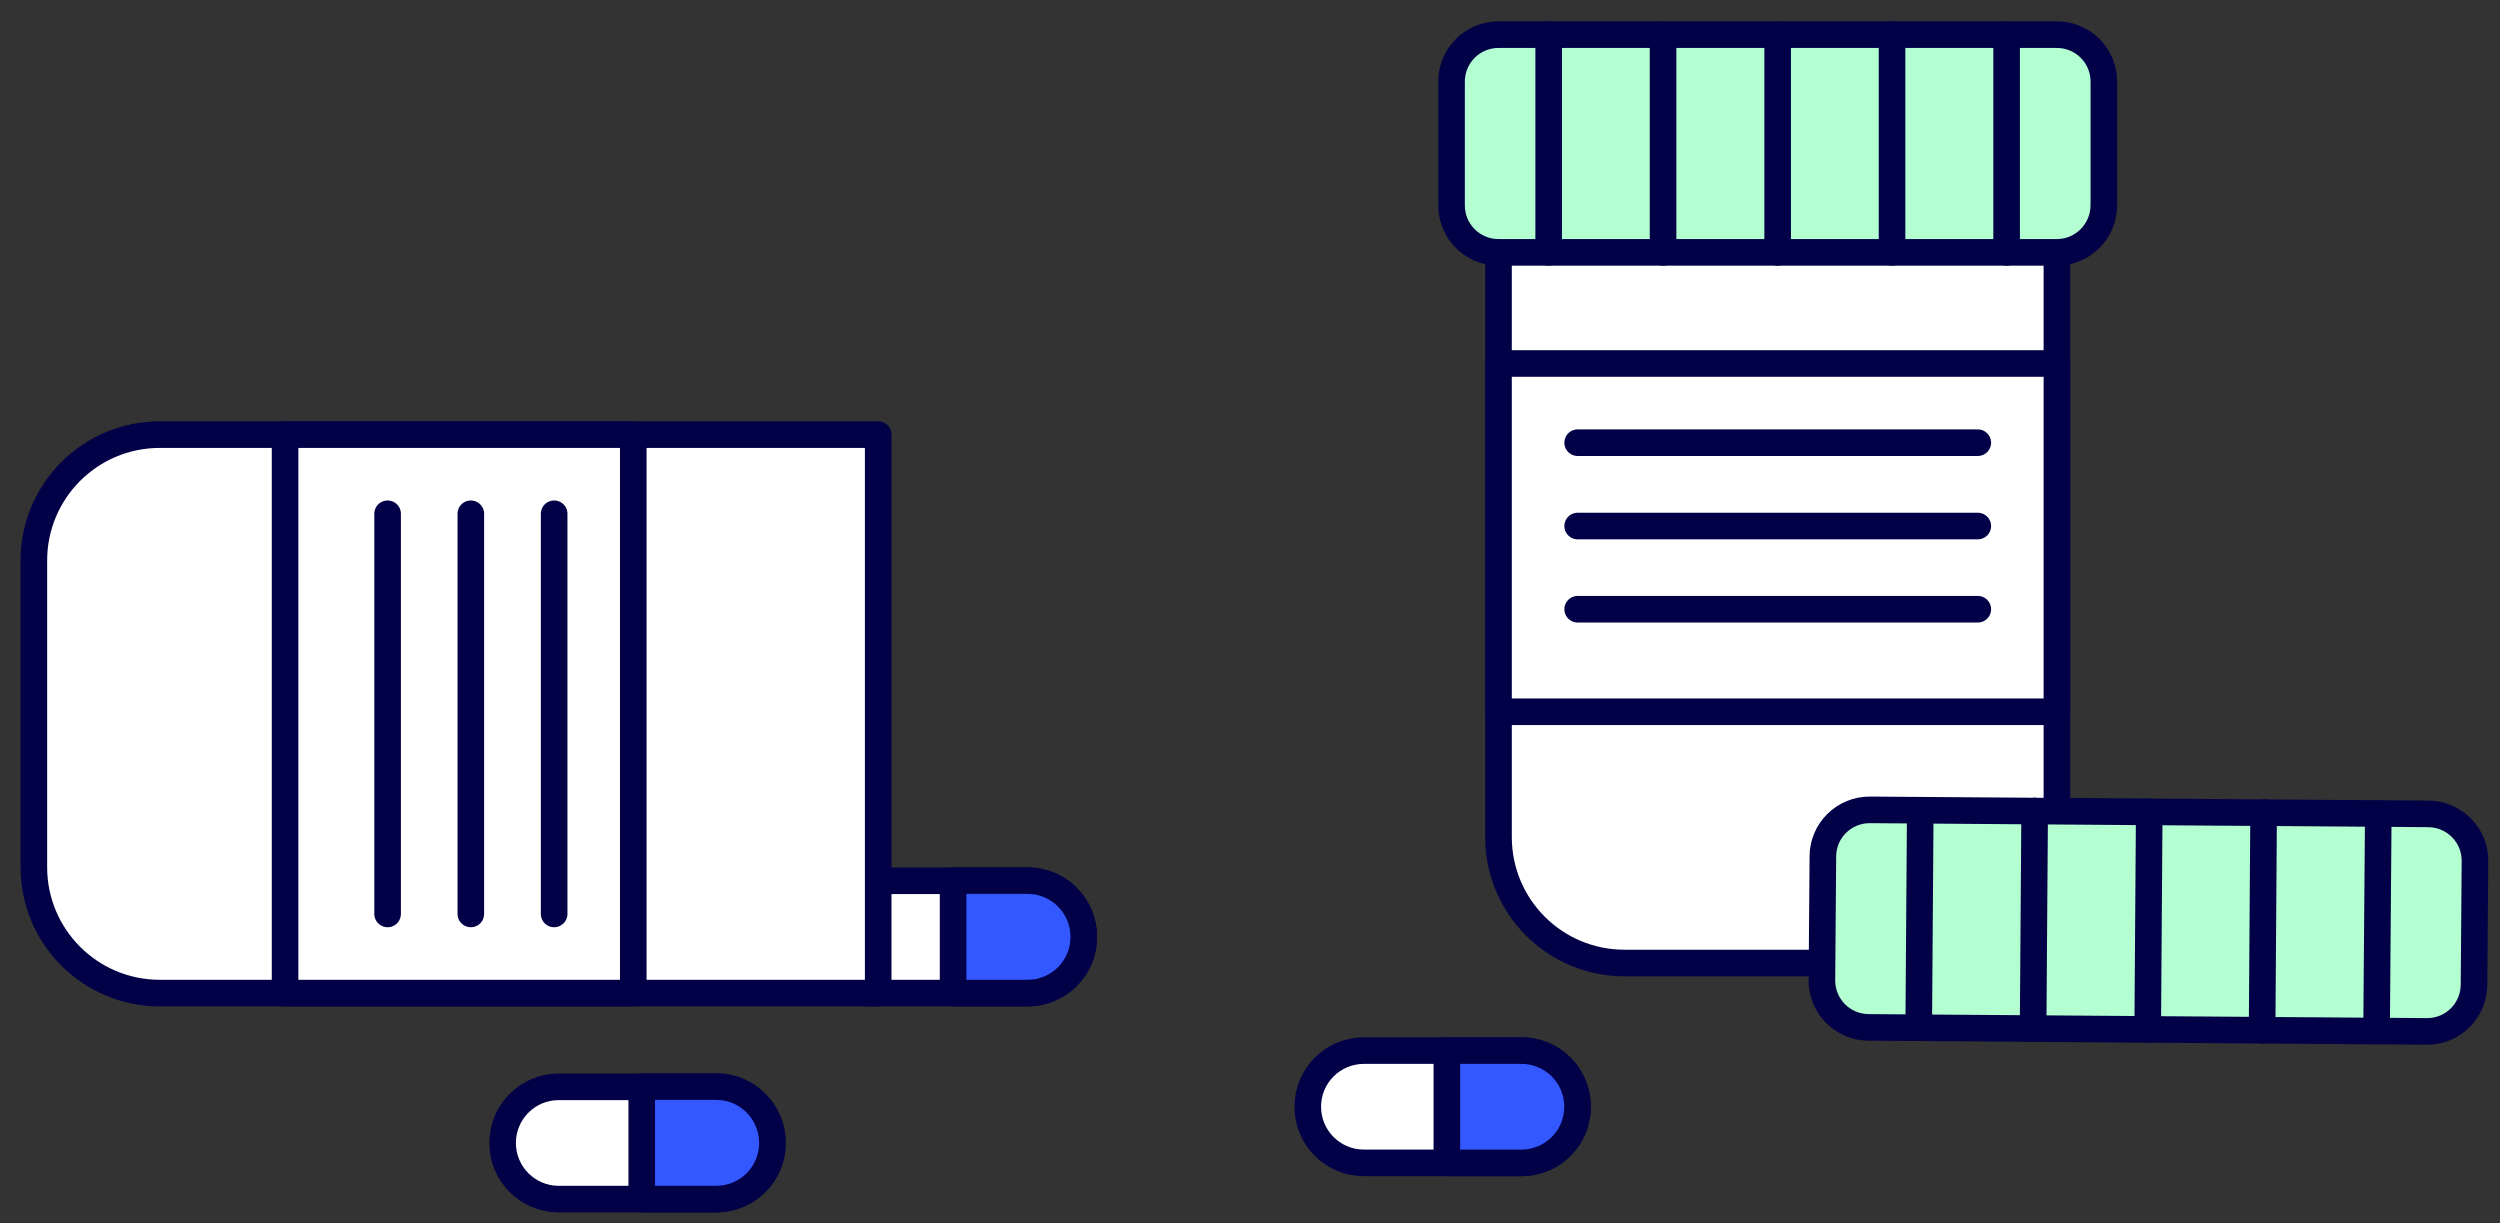 <svg width="94" height="46" viewBox="0 0 94 46" fill="none" xmlns="http://www.w3.org/2000/svg">
<rect x="0" y="0" width="94" height="46" fill="#333333" stroke="none"/>
<path d="M38.639 37.34H32.717C31.549 37.34 30.605 36.396 30.605 35.229C30.605 34.061 31.549 33.117 32.717 33.117H38.639C39.806 33.117 40.75 34.061 40.75 35.229C40.75 36.396 39.806 37.34 38.639 37.34Z" fill="white" stroke="#020046" stroke-miterlimit="10" stroke-linecap="round" stroke-linejoin="round"/>
<path d="M38.639 33.11H35.836V37.34H38.639C39.806 37.34 40.75 36.396 40.75 35.229C40.75 34.061 39.806 33.11 38.639 33.11Z" fill="#3458FF" stroke="#020046" stroke-miterlimit="10" stroke-linecap="round" stroke-linejoin="round"/>
<path d="M26.932 45.087H21.01C19.842 45.087 18.898 44.142 18.898 42.975C18.898 41.808 19.842 40.864 21.01 40.864H26.932C28.099 40.864 29.043 41.808 29.043 42.975C29.043 44.142 28.099 45.087 26.932 45.087Z" fill="white" stroke="#020046" stroke-miterlimit="10" stroke-linecap="round" stroke-linejoin="round"/>
<path d="M26.932 40.856H24.129V45.086H26.932C28.099 45.086 29.043 44.142 29.043 42.975C29.043 41.808 28.099 40.856 26.932 40.856Z" fill="#3458FF" stroke="#020046" stroke-miterlimit="10" stroke-linecap="round" stroke-linejoin="round"/>
<path d="M57.206 43.724H51.283C50.116 43.724 49.172 42.781 49.172 41.613C49.172 40.446 50.116 39.502 51.283 39.502H57.206C58.373 39.502 59.317 40.446 59.317 41.613C59.317 42.781 58.373 43.724 57.206 43.724Z" fill="white" stroke="#020046" stroke-miterlimit="10" stroke-linecap="round" stroke-linejoin="round"/>
<path d="M57.205 39.502H54.402V43.724H57.205C58.372 43.724 59.316 42.781 59.316 41.613C59.316 40.446 58.372 39.502 57.205 39.502Z" fill="#3458FF" stroke="#020046" stroke-miterlimit="10" stroke-linecap="round" stroke-linejoin="round"/>
<path d="M1.273 32.606V21.076C1.273 18.46 3.392 16.342 6.007 16.342H33.02V37.34H6.007C3.392 37.34 1.273 35.221 1.273 32.606Z" fill="white" stroke="#020046" stroke-miterlimit="10" stroke-linecap="round" stroke-linejoin="round"/>
<path d="M23.811 16.342H10.719V37.34H23.811V16.342Z" fill="white" stroke="#020046" stroke-miterlimit="10" stroke-linecap="round" stroke-linejoin="round"/>
<path d="M20.836 19.318V34.364" stroke="#020046" stroke-miterlimit="10" stroke-linecap="round" stroke-linejoin="round"/>
<path d="M17.703 19.318V34.364" stroke="#020046" stroke-miterlimit="10" stroke-linecap="round" stroke-linejoin="round"/>
<path d="M14.574 19.318V34.364" stroke="#020046" stroke-miterlimit="10" stroke-linecap="round" stroke-linejoin="round"/>
<path d="M72.606 36.209H61.078C58.462 36.209 56.344 34.09 56.344 31.474V4.459H77.34V31.474C77.34 34.09 75.221 36.209 72.606 36.209Z" fill="white" stroke="#020046" stroke-miterlimit="10" stroke-linecap="round" stroke-linejoin="round"/>
<path d="M77.34 13.668H56.344V26.762H77.34V13.668Z" fill="white" stroke="#020046" stroke-miterlimit="10" stroke-linecap="round" stroke-linejoin="round"/>
<path d="M77.339 9.489H56.343C55.371 9.489 54.578 8.704 54.578 7.723V3.068C54.578 2.096 55.364 1.303 56.343 1.303H77.339C78.312 1.303 79.105 2.088 79.105 3.068V7.723C79.097 8.696 78.312 9.489 77.339 9.489Z" fill="#B3FFD1" stroke="#020046" stroke-miterlimit="10" stroke-linecap="round" stroke-linejoin="round"/>
<path d="M58.23 1.303V9.489" stroke="#020046" stroke-miterlimit="10" stroke-linecap="round" stroke-linejoin="round"/>
<path d="M62.531 1.303V9.489" stroke="#020046" stroke-miterlimit="10" stroke-linecap="round" stroke-linejoin="round"/>
<path d="M66.84 1.303V9.489" stroke="#020046" stroke-miterlimit="10" stroke-linecap="round" stroke-linejoin="round"/>
<path d="M71.141 1.303V9.489" stroke="#020046" stroke-miterlimit="10" stroke-linecap="round" stroke-linejoin="round"/>
<path d="M75.449 1.303V9.489" stroke="#020046" stroke-miterlimit="10" stroke-linecap="round" stroke-linejoin="round"/>
<path d="M59.32 16.645H74.365" stroke="#020046" stroke-miterlimit="10" stroke-linecap="round" stroke-linejoin="round"/>
<path d="M59.32 19.779H74.365" stroke="#020046" stroke-miterlimit="10" stroke-linecap="round" stroke-linejoin="round"/>
<path d="M59.32 22.907H74.365" stroke="#020046" stroke-miterlimit="10" stroke-linecap="round" stroke-linejoin="round"/>
<path d="M70.312 30.451L91.308 30.602C92.281 30.61 93.067 31.402 93.059 32.375L93.023 37.03C93.016 38.003 92.224 38.788 91.251 38.781L70.255 38.63C69.282 38.623 68.497 37.83 68.504 36.857L68.54 32.202C68.54 31.229 69.34 30.444 70.312 30.451Z" fill="#B3FFD1" stroke="#020046" stroke-miterlimit="10" stroke-linecap="round" stroke-linejoin="round"/>
<path d="M89.359 38.767L89.424 30.588" stroke="#020046" stroke-miterlimit="10" stroke-linecap="round" stroke-linejoin="round"/>
<path d="M85.055 38.738L85.112 30.552" stroke="#020046" stroke-miterlimit="10" stroke-linecap="round" stroke-linejoin="round"/>
<path d="M80.754 38.702L80.811 30.523" stroke="#020046" stroke-miterlimit="10" stroke-linecap="round" stroke-linejoin="round"/>
<path d="M76.445 38.673L76.503 30.494" stroke="#020046" stroke-miterlimit="10" stroke-linecap="round" stroke-linejoin="round"/>
<path d="M72.144 38.644L72.202 30.466" stroke="#020046" stroke-miterlimit="10" stroke-linecap="round" stroke-linejoin="round"/>
</svg>
